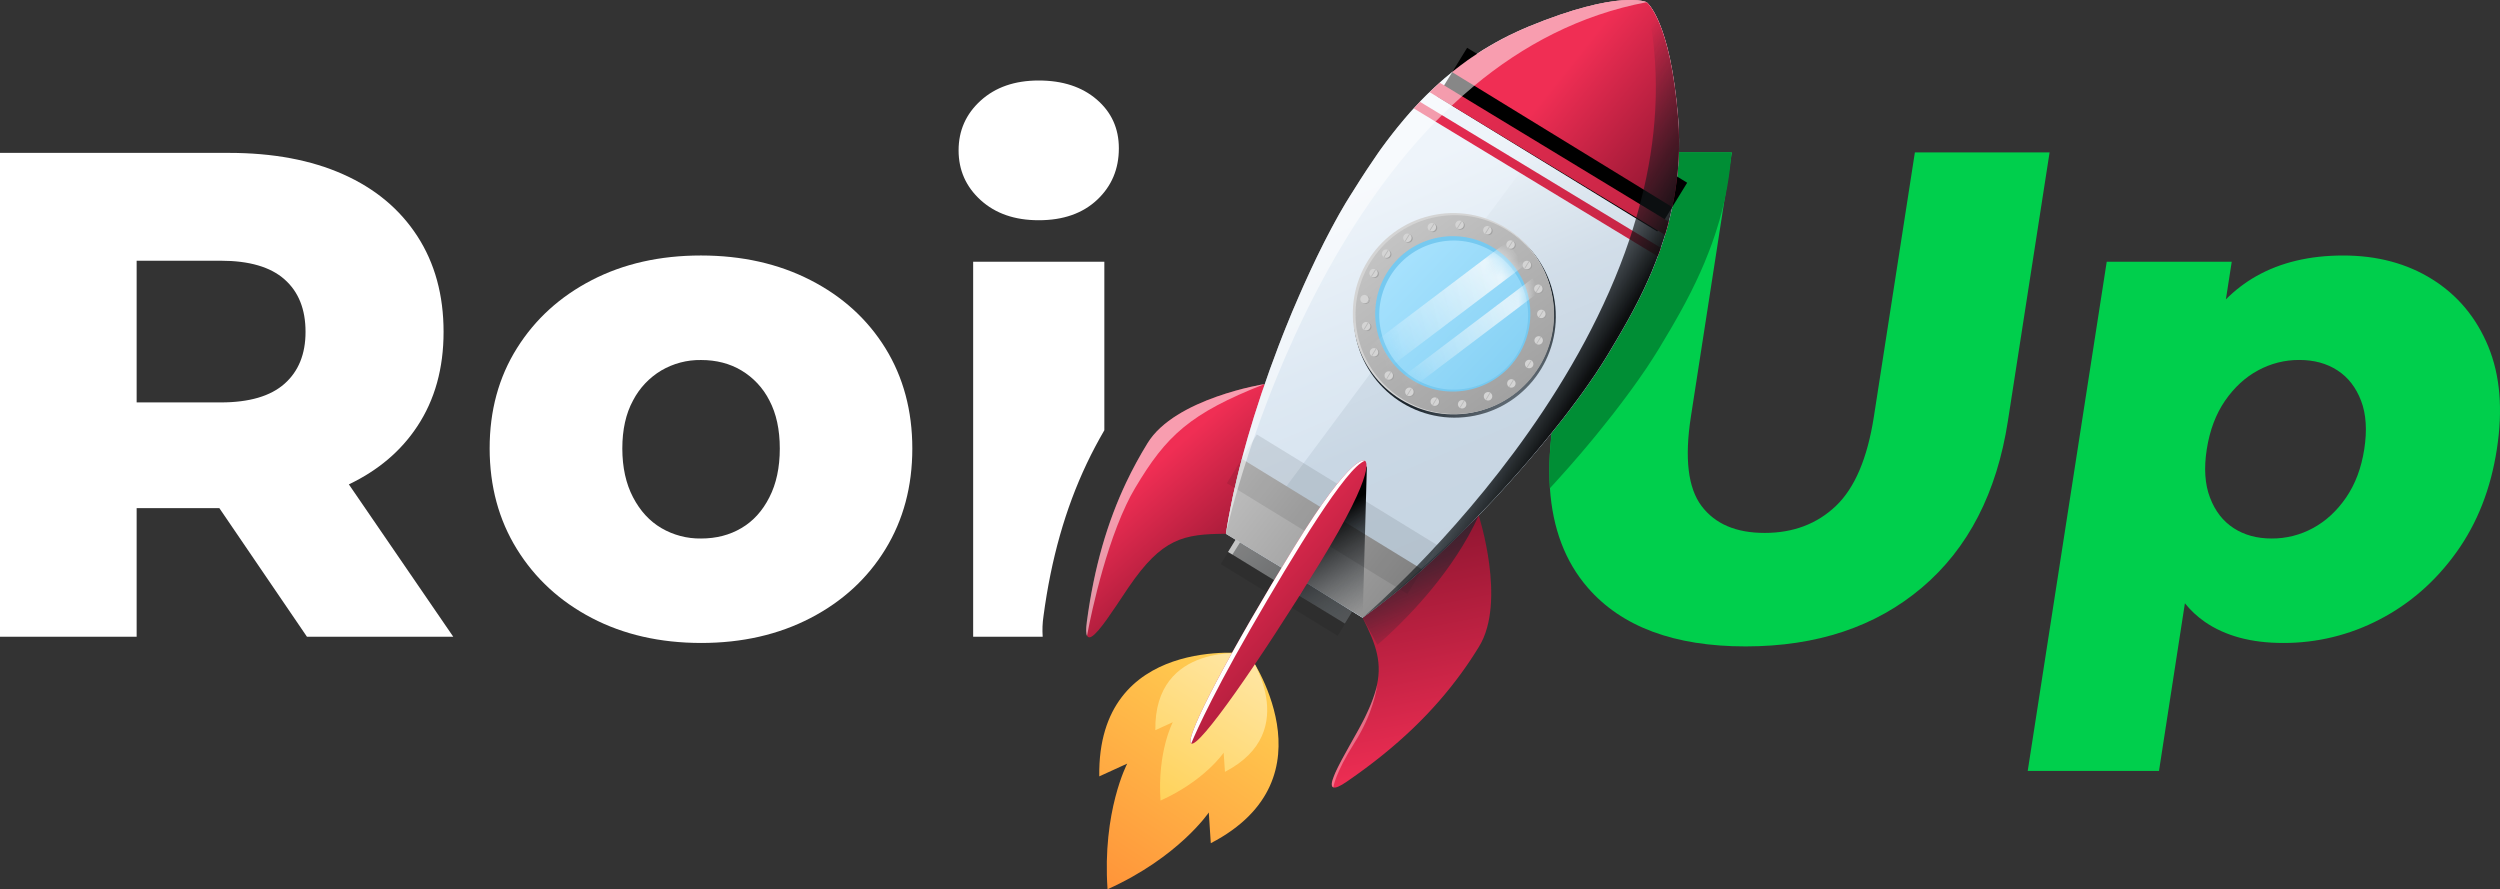 <svg width="149" height="53" viewBox="0 0 149 53" fill="none" xmlns="http://www.w3.org/2000/svg">
<rect x="0" y="0" width="149" height="53" fill="#333333" stroke="none"/>
<g clip-path="url(#clip0_192_121)">
<path d="M122.155 9.084L119.672 25.084C119.01 29.374 117.303 32.686 114.55 35.019C111.797 37.353 108.295 38.522 104.045 38.526C99.789 38.526 96.649 37.357 94.625 35.019C93.287 33.474 92.537 31.5 92.375 29.098C92.297 27.756 92.369 26.41 92.587 25.084L95.071 9.084H103.219L103.172 9.38V9.39L102.762 12.023L100.777 24.835C100.393 27.31 100.605 29.084 101.412 30.157C102.22 31.229 103.474 31.764 105.175 31.762C106.877 31.762 108.292 31.227 109.417 30.157C110.543 29.086 111.298 27.312 111.683 24.835L114.127 9.084H122.155Z" fill="#00CF4C"/>
<path d="M148.302 20.652C147.593 18.934 146.482 17.6 144.97 16.651C143.458 15.703 141.686 15.228 139.654 15.228C137.65 15.228 135.92 15.641 134.462 16.466C133.803 16.842 133.198 17.305 132.663 17.842L133.011 15.6H125.561L120.852 45.947H128.676L130.22 35.955C130.561 36.38 130.961 36.753 131.409 37.063C132.626 37.902 134.181 38.321 136.074 38.321C138.077 38.328 140.052 37.846 141.827 36.918C143.632 35.982 145.157 34.649 146.401 32.917C147.645 31.186 148.449 29.139 148.812 26.777C149.18 24.412 149.009 22.371 148.302 20.652ZM140.91 26.773C140.734 27.901 140.372 28.863 139.823 29.659C139.274 30.456 138.619 31.06 137.856 31.473C137.1 31.886 136.253 32.1 135.392 32.095C134.513 32.095 133.755 31.888 133.12 31.473C132.485 31.059 132.017 30.454 131.716 29.659C131.411 28.863 131.347 27.901 131.524 26.773C131.701 25.645 132.063 24.683 132.61 23.887C133.16 23.091 133.815 22.487 134.577 22.076C135.333 21.663 136.181 21.449 137.041 21.454C137.921 21.454 138.678 21.661 139.314 22.076C139.949 22.487 140.416 23.091 140.721 23.887C141.026 24.683 141.084 25.651 140.91 26.773Z" fill="#00CF4C"/>
<path d="M103.191 9.084C103.191 9.184 103.178 9.28 103.171 9.38V9.39C103.103 10.191 102.985 10.988 102.817 11.775C102.813 11.785 102.813 11.795 102.81 11.805C102.794 11.878 102.781 11.95 102.76 12.023C102.727 12.169 102.694 12.316 102.658 12.462C102.641 12.525 102.628 12.588 102.611 12.651C102.569 12.806 102.528 12.962 102.486 13.112C102.449 13.228 102.416 13.345 102.379 13.46C102.343 13.575 102.313 13.679 102.277 13.789C102.254 13.866 102.227 13.944 102.204 14.017C102.181 14.09 102.154 14.166 102.126 14.239C102.07 14.415 102.007 14.585 101.941 14.757C101.908 14.854 101.871 14.949 101.831 15.046C101.754 15.252 101.672 15.451 101.589 15.65C101.589 15.656 101.583 15.66 101.583 15.666C101.5 15.859 101.417 16.047 101.335 16.236C101.253 16.425 101.163 16.618 101.073 16.804C100.659 17.673 100.22 18.486 99.788 19.232C99.728 19.339 99.669 19.444 99.606 19.548C99.364 19.962 99.125 20.36 98.9 20.735C98.798 20.907 98.689 21.084 98.569 21.266C98.43 21.488 98.284 21.713 98.125 21.949C97.99 22.152 97.847 22.358 97.698 22.566C97.513 22.835 97.31 23.11 97.105 23.392C96.95 23.605 96.79 23.82 96.625 24.036C96.47 24.241 96.315 24.447 96.152 24.653C95.949 24.915 95.737 25.18 95.522 25.446C95.244 25.797 94.952 26.153 94.648 26.514C94.493 26.693 94.343 26.875 94.188 27.058C93.764 27.556 93.324 28.055 92.868 28.558C92.706 28.736 92.544 28.919 92.375 29.098C92.297 27.756 92.369 26.41 92.587 25.084L95.071 9.084H103.191Z" fill="#008E35"/>
<path d="M74.401 38.952C74.401 38.952 65.399 37.786 65.516 46.272L67.182 45.511C67.182 45.511 65.686 48.353 66.01 53C70.25 51.088 72.044 48.424 72.044 48.424L72.163 50.255C79.682 46.349 74.401 38.952 74.401 38.952Z" fill="url(#paint0_linear_192_121)"/>
<path d="M74.401 38.952C74.401 38.952 68.784 38.227 68.858 43.518L69.898 43.044C69.898 43.044 68.967 44.816 69.167 47.714C71.812 46.522 72.93 44.86 72.93 44.86L73.008 46.002C77.695 43.566 74.401 38.952 74.401 38.952Z" fill="url(#paint1_linear_192_121)"/>
<path d="M80.153 37.164L73.194 32.896L74.382 30.962L81.341 35.23L80.153 37.164Z" fill="url(#paint2_linear_192_121)"/>
<path d="M75.368 22.89C75.355 22.933 75.346 22.975 75.333 23.017C75.331 23.021 75.331 23.026 75.333 23.03C74.861 24.747 74.474 26.217 74.156 27.432C73.736 29.051 73.446 30.22 73.274 30.944C73.258 31.002 73.244 31.057 73.231 31.109C73.212 31.187 73.192 31.265 73.179 31.335C73.15 31.455 73.127 31.556 73.108 31.631C73.102 31.648 73.098 31.666 73.095 31.683C73.09 31.709 73.083 31.735 73.075 31.761C73.074 31.766 73.074 31.772 73.075 31.777C73.075 31.779 73.074 31.78 73.074 31.782C73.074 31.783 73.075 31.785 73.075 31.787V31.794C73.075 31.8 73.075 31.807 73.075 31.813C70.525 31.826 69.263 32.073 67.266 35C67.22 35.065 67.178 35.13 67.132 35.199C66.404 36.28 65.513 37.691 65.054 37.945C64.956 38 64.882 38.003 64.83 37.945C64.816 37.932 64.805 37.916 64.797 37.899C64.735 37.776 64.726 37.511 64.784 37.065C65.223 33.762 66.026 31.087 67.132 28.748C67.513 27.946 67.938 27.165 68.404 26.409C70.034 23.737 75.368 22.89 75.368 22.89Z" fill="url(#paint3_linear_192_121)"/>
<g style="mix-blend-mode:soft-light" opacity="0.53">
<path d="M75.368 22.89C70.912 24.64 69.504 25.972 67.654 29.084C67.457 29.411 67.279 29.748 67.12 30.094C65.607 33.287 64.785 37.9 64.785 37.9C64.723 37.776 64.713 37.511 64.772 37.066C65.211 33.762 66.013 31.088 67.12 28.749C67.501 27.947 67.926 27.166 68.392 26.41C70.034 23.737 75.368 22.89 75.368 22.89Z" fill="white"/>
</g>
<path d="M88.154 38.532C87.822 39.076 87.471 39.604 87.091 40.125C85.441 42.393 83.298 44.507 80.282 46.577C79.85 46.876 79.593 46.977 79.47 46.928C79.469 46.929 79.468 46.93 79.466 46.93C79.465 46.93 79.464 46.929 79.463 46.928C79.45 46.922 79.438 46.913 79.427 46.903C79.385 46.876 79.369 46.815 79.375 46.733V46.704C79.374 46.699 79.374 46.693 79.375 46.688C79.375 46.662 79.382 46.629 79.388 46.596C79.392 46.588 79.394 46.579 79.394 46.57C79.404 46.531 79.418 46.492 79.434 46.443C79.45 46.394 79.467 46.339 79.489 46.283C79.512 46.227 79.535 46.17 79.561 46.108C79.612 45.984 79.675 45.853 79.746 45.714C79.779 45.645 79.814 45.574 79.853 45.501C79.892 45.429 79.931 45.355 79.97 45.28C80.042 45.147 80.117 45.006 80.195 44.866C80.374 44.544 80.562 44.212 80.738 43.892C80.761 43.85 80.784 43.811 80.806 43.772L80.995 43.433C81.151 43.149 81.291 42.879 81.411 42.625C81.454 42.541 81.489 42.456 81.529 42.374C81.646 42.117 81.743 41.876 81.828 41.644C81.86 41.556 81.889 41.472 81.916 41.387C81.942 41.302 81.968 41.218 81.993 41.136C82.433 39.524 82.02 38.432 81.21 36.812C81.21 36.812 81.22 36.806 81.223 36.803C81.226 36.8 81.248 36.781 81.272 36.761C81.538 36.539 82.669 35.588 84.628 33.855C85.578 33.018 86.723 31.993 88.063 30.779C88.079 30.763 88.099 30.746 88.118 30.73L88.131 30.718C88.131 30.718 89.796 35.857 88.154 38.532Z" fill="url(#paint4_linear_192_121)"/>
<path d="M99.665 12.345C99.665 12.355 99.665 12.365 99.658 12.375C99.613 12.593 99.561 12.808 99.509 13.02L99.46 13.206C99.42 13.361 99.382 13.508 99.34 13.658C99.304 13.772 99.271 13.887 99.236 14C99.2 14.114 99.17 14.215 99.135 14.323C99.111 14.4 99.086 14.473 99.062 14.547C99.039 14.622 99.01 14.694 98.985 14.766C98.93 14.938 98.868 15.105 98.802 15.274C98.77 15.369 98.734 15.463 98.695 15.558C98.618 15.76 98.54 15.955 98.458 16.151C98.454 16.156 98.452 16.161 98.452 16.167C98.37 16.356 98.289 16.541 98.207 16.727C98.126 16.913 98.038 17.102 97.95 17.284C97.544 18.139 97.111 18.936 96.689 19.669C96.629 19.773 96.571 19.877 96.509 19.98C96.272 20.387 96.038 20.778 95.817 21.146C95.716 21.315 95.608 21.488 95.492 21.667C95.355 21.885 95.212 22.107 95.056 22.338C94.922 22.537 94.782 22.739 94.636 22.944C94.454 23.208 94.259 23.479 94.054 23.755C93.904 23.964 93.743 24.176 93.582 24.387C93.432 24.589 93.276 24.791 93.116 24.994C92.918 25.251 92.71 25.511 92.496 25.771C92.222 26.117 91.936 26.465 91.636 26.82C91.487 26.996 91.337 27.175 91.185 27.354C90.768 27.843 90.337 28.334 89.89 28.827C89.695 29.045 89.496 29.263 89.294 29.482C89.286 29.49 89.278 29.499 89.272 29.508C88.937 29.866 88.602 30.225 88.257 30.579C88.192 30.648 88.127 30.713 88.062 30.781C88.049 30.797 88.034 30.813 88.019 30.827C88.01 30.838 87.999 30.848 87.987 30.857C87.727 31.123 87.467 31.391 87.2 31.651C86.933 31.912 86.67 32.176 86.4 32.433C86.13 32.691 85.873 32.938 85.607 33.186C85.34 33.433 85.05 33.694 84.77 33.945L84.692 34.014C84.448 34.229 84.204 34.44 83.964 34.648C83.788 34.798 83.612 34.946 83.437 35.092C83.261 35.238 83.105 35.365 82.939 35.496C82.774 35.626 82.607 35.763 82.441 35.89C82.275 36.017 82.113 36.147 81.947 36.272C81.781 36.396 81.618 36.519 81.453 36.636L81.241 36.792C81.236 36.798 81.229 36.803 81.222 36.808C81.222 36.808 81.212 36.814 81.209 36.817L80.614 36.45L80.597 36.439L77.915 34.769L77.856 34.73L77.153 34.297L76.61 33.965L76.389 33.831L74.106 32.446L73.647 32.17L73.068 31.818C73.068 31.811 73.068 31.804 73.068 31.798V31.792C73.101 31.58 73.136 31.365 73.175 31.147C73.198 31.022 73.221 30.896 73.243 30.769C73.247 30.747 73.251 30.725 73.257 30.704C73.289 30.531 73.322 30.352 73.358 30.176C73.393 30 73.435 29.804 73.472 29.619C73.481 29.58 73.491 29.537 73.497 29.498C73.527 29.372 73.556 29.242 73.585 29.109C73.615 28.979 73.644 28.849 73.677 28.721C73.677 28.704 73.683 28.691 73.686 28.675C73.705 28.581 73.728 28.486 73.754 28.389C73.79 28.233 73.832 28.078 73.868 27.922C73.888 27.845 73.907 27.76 73.93 27.681C73.954 27.603 73.972 27.506 73.999 27.418C74.002 27.395 74.007 27.372 74.015 27.35C74.031 27.284 74.051 27.222 74.067 27.158C74.073 27.137 74.076 27.118 74.083 27.099C74.132 26.91 74.184 26.721 74.238 26.535C74.28 26.376 74.326 26.219 74.372 26.059C74.489 25.652 74.612 25.245 74.739 24.837C74.889 24.366 75.042 23.89 75.198 23.42C75.516 22.469 75.858 21.528 76.206 20.612C76.275 20.433 76.346 20.25 76.414 20.075C76.428 20.039 76.444 20.003 76.456 19.967C76.512 19.824 76.57 19.681 76.626 19.54C76.879 18.908 77.136 18.289 77.401 17.69C77.492 17.478 77.584 17.273 77.675 17.068C77.721 16.967 77.766 16.866 77.811 16.766C78.039 16.261 78.267 15.772 78.494 15.303C78.54 15.208 78.586 15.117 78.631 15.025C78.829 14.618 79.028 14.228 79.223 13.859C79.278 13.748 79.337 13.644 79.392 13.537C79.402 13.521 79.412 13.501 79.422 13.485C79.467 13.397 79.516 13.312 79.561 13.227C79.649 13.067 79.734 12.916 79.818 12.761C79.945 12.533 80.075 12.312 80.198 12.107C80.241 12.041 80.276 11.976 80.319 11.912C80.361 11.847 80.396 11.781 80.44 11.716C80.856 11.048 81.317 10.316 81.837 9.559C81.924 9.432 82.012 9.305 82.1 9.171C82.187 9.036 82.282 8.917 82.376 8.782C82.454 8.669 82.542 8.554 82.63 8.437C82.717 8.32 82.803 8.204 82.894 8.092C82.929 8.043 82.971 7.994 83.008 7.945C83.102 7.821 83.199 7.698 83.3 7.577C83.43 7.414 83.563 7.255 83.7 7.095C83.811 6.962 83.924 6.831 84.041 6.7C84.119 6.616 84.188 6.534 84.266 6.453C84.345 6.372 84.403 6.298 84.478 6.225C84.526 6.17 84.582 6.114 84.633 6.059C84.645 6.042 84.659 6.027 84.675 6.013C84.786 5.896 84.903 5.78 85.02 5.664C85.056 5.628 85.097 5.587 85.131 5.557C85.155 5.532 85.181 5.509 85.209 5.489C85.257 5.44 85.306 5.388 85.358 5.342C85.41 5.296 85.459 5.245 85.508 5.199C85.609 5.105 85.709 5.013 85.81 4.925C85.862 4.876 85.911 4.83 85.965 4.785C85.971 4.779 85.978 4.774 85.985 4.769C86.02 4.739 86.053 4.71 86.088 4.677C86.238 4.55 86.391 4.423 86.547 4.296C86.702 4.166 86.872 4.039 87.041 3.908C87.162 3.816 87.285 3.725 87.412 3.634C87.432 3.618 87.454 3.605 87.474 3.589C87.551 3.534 87.629 3.478 87.707 3.426C87.837 3.335 87.97 3.247 88.107 3.159C88.143 3.133 88.185 3.11 88.22 3.087C88.272 3.051 88.324 3.018 88.376 2.986C88.402 2.969 88.431 2.95 88.46 2.934C88.489 2.917 88.506 2.905 88.532 2.892C88.604 2.846 88.675 2.8 88.75 2.761C88.756 2.756 88.763 2.751 88.77 2.748L88.789 2.738C88.913 2.661 89.039 2.592 89.169 2.52C89.218 2.49 89.27 2.462 89.325 2.435C89.325 2.435 89.335 2.435 89.338 2.429C89.4 2.393 89.458 2.361 89.523 2.328C89.559 2.307 89.596 2.289 89.633 2.273L89.711 2.233C89.769 2.201 89.831 2.168 89.894 2.138C90.075 2.047 90.257 1.96 90.446 1.875C90.531 1.836 90.618 1.797 90.703 1.761C90.768 1.732 90.833 1.702 90.898 1.676C90.964 1.649 91.025 1.621 91.093 1.591C96.54 -0.651 98.139 0.131 98.139 0.131C98.139 0.131 99.564 1.203 100.019 7.067C100.036 7.272 100.048 7.482 100.058 7.684C100.058 7.712 100.058 7.739 100.058 7.768C100.12 9.305 99.987 10.842 99.665 12.345Z" fill="url(#paint5_linear_192_121)"/>
<path d="M99.665 12.345C99.665 12.355 99.665 12.365 99.658 12.375C99.613 12.593 99.561 12.808 99.509 13.02L99.46 13.206C99.42 13.361 99.382 13.508 99.34 13.658C99.304 13.772 99.271 13.887 99.236 14C99.2 14.114 99.17 14.215 99.135 14.323C99.089 14.473 99.037 14.62 98.985 14.766C98.93 14.938 98.868 15.105 98.802 15.274C98.77 15.369 98.734 15.463 98.695 15.558C98.618 15.76 98.54 15.955 98.458 16.151C98.454 16.156 98.452 16.161 98.452 16.167C98.37 16.356 98.289 16.541 98.207 16.727C98.126 16.913 98.038 17.102 97.95 17.284C97.544 18.139 97.112 18.936 96.689 19.669C96.63 19.773 96.571 19.877 96.509 19.98C96.272 20.387 96.038 20.778 95.817 21.146C95.716 21.315 95.608 21.488 95.492 21.667C95.355 21.885 95.212 22.107 95.056 22.338C94.922 22.537 94.782 22.739 94.636 22.944C94.454 23.208 94.259 23.479 94.054 23.755C93.904 23.964 93.743 24.176 93.582 24.387C93.432 24.589 93.276 24.791 93.116 24.994C92.918 25.251 92.71 25.511 92.496 25.771C92.222 26.117 91.936 26.465 91.636 26.82C91.487 26.996 91.337 27.175 91.185 27.354C90.768 27.843 90.337 28.334 89.89 28.827C89.695 29.045 89.496 29.263 89.294 29.482C89.286 29.49 89.278 29.499 89.272 29.508C88.937 29.866 88.602 30.225 88.257 30.579C88.192 30.648 88.127 30.713 88.062 30.781C88.049 30.797 88.034 30.813 88.019 30.827C88.01 30.838 87.999 30.848 87.988 30.857C87.727 31.123 87.467 31.391 87.2 31.651C86.933 31.912 86.67 32.176 86.4 32.433C86.13 32.691 85.873 32.938 85.607 33.186C85.341 33.433 85.05 33.694 84.77 33.945L84.692 34.014C84.448 34.229 84.204 34.44 83.964 34.648C83.788 34.798 83.612 34.946 83.437 35.092C83.261 35.238 83.105 35.365 82.939 35.496C82.774 35.626 82.607 35.763 82.441 35.89C82.275 36.017 82.113 36.147 81.947 36.272C81.781 36.396 81.619 36.519 81.453 36.636L81.241 36.792C81.236 36.798 81.229 36.803 81.222 36.808C81.222 36.808 81.212 36.814 81.209 36.817L80.614 36.45L80.597 36.439L77.915 34.769L77.856 34.73L77.153 34.297L76.61 33.965L76.389 33.831L74.106 32.446L74.955 31.306L76.673 28.98L81.698 22.223L81.737 22.174L81.809 22.073L82.585 21.028L82.715 20.858L87.496 14.427L87.662 14.202L88.485 13.101V13.098L88.547 13.02L90.576 10.29L90.895 9.862L91.361 9.231L91.839 8.589L92.369 7.876L98.13 0.131C98.13 0.131 99.554 1.203 100.01 7.067C100.026 7.272 100.039 7.482 100.049 7.684C100.049 7.712 100.049 7.739 100.049 7.768C100.113 9.304 99.984 10.842 99.665 12.345Z" fill="url(#paint6_linear_192_121)"/>
<g style="mix-blend-mode:soft-light" opacity="0.09">
<path d="M73.641 32.168L80.617 36.446" stroke="black" stroke-width="3.41" stroke-miterlimit="10"/>
</g>
<path d="M73.063 31.818L77.151 34.296L81.214 36.816C82.45 35.922 83.638 34.964 84.773 33.945L74.013 27.346C73.618 28.819 73.301 30.311 73.063 31.818Z" fill="url(#paint7_linear_192_121)"/>
<path style="mix-blend-mode:soft-light" d="M81.467 27.764L81.214 36.816L80.473 36.544L80.153 37.164L77.45 35.507L81.467 27.764Z" fill="url(#paint8_linear_192_121)"/>
<g style="mix-blend-mode:soft-light">
<path d="M86.55 4.302L99.664 12.344" stroke="black" stroke-width="3.41" stroke-miterlimit="10"/>
</g>
<path d="M99.665 12.345L97.967 11.303L92.379 7.876L87.868 5.11L86.549 4.302C86.704 4.171 86.874 4.044 87.043 3.913C87.183 3.806 87.329 3.702 87.475 3.594C87.889 3.301 88.318 3.021 88.774 2.753C88.903 2.675 89.037 2.598 89.173 2.525C89.222 2.496 89.274 2.467 89.329 2.441C89.456 2.369 89.585 2.301 89.717 2.236C89.775 2.203 89.837 2.17 89.899 2.141C90.081 2.05 90.263 1.962 90.451 1.877C90.663 1.779 90.878 1.685 91.099 1.593C96.54 -0.651 98.139 0.131 98.139 0.131C98.139 0.131 99.564 1.203 100.019 7.067C100.036 7.3 100.052 7.534 100.061 7.767C100.122 9.304 99.989 10.842 99.665 12.345Z" fill="url(#paint9_linear_192_121)"/>
<path d="M99.463 13.206C99.42 13.361 99.382 13.508 99.34 13.658C99.304 13.772 99.271 13.887 99.236 14L97.528 12.965L91.371 9.234L86.529 6.296L85.21 5.495C85.307 5.397 85.408 5.303 85.512 5.208C85.616 5.113 85.713 5.022 85.814 4.934L87.141 5.739L91.847 8.593L97.745 12.173L99.456 13.21L99.463 13.206Z" fill="url(#paint10_linear_192_121)"/>
<path d="M98.985 14.769C98.93 14.941 98.868 15.108 98.803 15.277L97.125 14.261L90.584 10.296L85.565 7.253L84.267 6.465C84.336 6.387 84.404 6.309 84.478 6.236C84.527 6.181 84.582 6.126 84.634 6.071L85.944 6.865L90.899 9.869L97.289 13.746L98.985 14.769Z" fill="url(#paint11_linear_192_121)"/>
<g style="mix-blend-mode:soft-light" opacity="0.09">
<path d="M74.013 27.346L84.773 33.945" stroke="black" stroke-width="3.41" stroke-miterlimit="10"/>
</g>
<path d="M81.349 27.463C81.349 27.463 80.684 26.822 77.087 32.678C73.489 38.534 70.537 44.027 70.998 44.311C71.46 44.596 75.026 39.478 78.624 33.622C82.222 27.765 81.349 27.463 81.349 27.463Z" fill="url(#paint12_linear_192_121)"/>
<g style="mix-blend-mode:soft-light">
<path d="M81.349 27.463C81.349 27.463 80.684 26.822 77.087 32.678C73.489 38.534 70.537 44.027 70.998 44.311C70.998 44.311 71.871 42.105 74.522 37.502C77.174 32.899 80.261 27.823 81.349 27.463Z" fill="white"/>
</g>
<path style="mix-blend-mode:soft-light" d="M87.281 24.865C90.593 24.545 93.018 21.598 92.699 18.282C92.38 14.965 89.438 12.536 86.127 12.855C82.816 13.174 80.39 16.122 80.709 19.438C81.028 22.754 83.971 25.184 87.281 24.865Z" fill="url(#paint13_linear_192_121)"/>
<path d="M88.005 24.533C91.222 23.766 93.21 20.532 92.444 17.309C91.678 14.086 88.449 12.095 85.231 12.862C82.014 13.63 80.026 16.864 80.792 20.087C81.558 23.31 84.787 25.3 88.005 24.533Z" fill="#D4D4D4"/>
<path d="M88.078 24.515C91.256 23.756 93.218 20.561 92.461 17.377C91.704 14.194 88.514 12.228 85.335 12.986C82.157 13.745 80.195 16.94 80.952 20.124C81.709 23.307 84.899 25.273 88.078 24.515Z" fill="url(#paint14_linear_192_121)"/>
<path d="M87.669 23.208C90.151 22.609 91.678 20.108 91.08 17.621C90.482 15.135 87.985 13.606 85.503 14.205C83.021 14.804 81.493 17.305 82.092 19.791C82.69 22.277 85.187 23.807 87.669 23.208Z" fill="#76C9F0"/>
<path d="M87.674 23.099C90.056 22.527 91.523 20.128 90.951 17.743C90.38 15.357 87.985 13.887 85.604 14.46C83.222 15.033 81.755 17.431 82.326 19.817C82.898 22.203 85.293 23.672 87.674 23.099Z" fill="url(#paint15_linear_192_121)"/>
<mask id="mask0_192_121" style="mask-type:luminance" maskUnits="userSpaceOnUse" x="82" y="14" width="10" height="10">
<path d="M87.674 23.099C90.056 22.527 91.523 20.128 90.951 17.743C90.38 15.357 87.985 13.887 85.604 14.46C83.222 15.033 81.755 17.431 82.326 19.817C82.898 22.203 85.293 23.672 87.674 23.099Z" fill="white"/>
</mask>
<g mask="url(#mask0_192_121)">
<path d="M89.812 14.419L81.234 20.905L82.285 22.3L90.863 15.814L89.812 14.419Z" fill="url(#paint16_linear_192_121)"/>
<path d="M91.332 16.601L82.754 23.087L83.283 23.789L91.861 17.303L91.332 16.601Z" fill="url(#paint17_linear_192_121)"/>
</g>
<path d="M82.183 16.311C82.182 16.261 82.166 16.212 82.137 16.171C82.109 16.13 82.068 16.099 82.022 16.08C81.975 16.062 81.924 16.058 81.875 16.069C81.826 16.08 81.782 16.105 81.747 16.142C81.712 16.178 81.689 16.224 81.681 16.273C81.672 16.322 81.678 16.373 81.699 16.419C81.719 16.465 81.752 16.504 81.794 16.531C81.837 16.557 81.886 16.571 81.936 16.57C82.003 16.568 82.067 16.54 82.113 16.492C82.159 16.443 82.184 16.378 82.183 16.311Z" fill="#A3A3A3"/>
<path d="M81.639 17.861C81.638 17.811 81.623 17.762 81.594 17.721C81.565 17.68 81.525 17.648 81.478 17.63C81.431 17.612 81.38 17.608 81.332 17.619C81.283 17.63 81.238 17.655 81.204 17.692C81.169 17.728 81.146 17.773 81.137 17.823C81.129 17.872 81.135 17.923 81.155 17.969C81.175 18.015 81.209 18.054 81.251 18.081C81.293 18.107 81.343 18.121 81.393 18.12C81.46 18.118 81.523 18.09 81.57 18.041C81.616 17.993 81.641 17.928 81.639 17.861Z" fill="#A3A3A3"/>
<path d="M82.93 15.152C82.929 15.102 82.913 15.053 82.885 15.012C82.856 14.971 82.816 14.94 82.769 14.921C82.722 14.903 82.671 14.899 82.622 14.91C82.573 14.921 82.529 14.946 82.494 14.983C82.46 15.019 82.437 15.065 82.428 15.114C82.419 15.163 82.426 15.214 82.446 15.26C82.466 15.306 82.5 15.345 82.542 15.372C82.584 15.399 82.633 15.412 82.683 15.411C82.717 15.41 82.749 15.403 82.78 15.39C82.81 15.376 82.838 15.357 82.861 15.333C82.883 15.309 82.901 15.28 82.913 15.249C82.925 15.218 82.931 15.185 82.93 15.152Z" fill="#A3A3A3"/>
<path d="M82.105 20.832C82.065 20.802 82.017 20.784 81.967 20.781C81.917 20.778 81.868 20.79 81.825 20.816C81.781 20.841 81.747 20.879 81.725 20.924C81.703 20.969 81.695 21.02 81.702 21.069C81.709 21.119 81.731 21.165 81.764 21.203C81.797 21.24 81.841 21.267 81.889 21.279C81.938 21.292 81.989 21.29 82.036 21.273C82.084 21.257 82.125 21.226 82.155 21.186C82.175 21.16 82.189 21.13 82.198 21.097C82.206 21.065 82.208 21.032 82.204 20.999C82.199 20.966 82.188 20.934 82.171 20.905C82.154 20.877 82.132 20.852 82.105 20.832Z" fill="#A3A3A3"/>
<path d="M82.985 22.219C82.945 22.189 82.897 22.171 82.847 22.169C82.797 22.166 82.748 22.178 82.704 22.203C82.661 22.229 82.626 22.266 82.605 22.311C82.583 22.357 82.575 22.407 82.582 22.457C82.589 22.506 82.611 22.553 82.644 22.59C82.677 22.628 82.721 22.654 82.769 22.667C82.818 22.679 82.869 22.677 82.916 22.661C82.963 22.644 83.005 22.614 83.035 22.574C83.055 22.547 83.069 22.517 83.078 22.485C83.086 22.453 83.088 22.419 83.083 22.386C83.079 22.353 83.068 22.322 83.051 22.293C83.034 22.264 83.012 22.239 82.985 22.219Z" fill="#A3A3A3"/>
<path d="M81.64 19.277C81.6 19.247 81.552 19.229 81.502 19.226C81.452 19.224 81.402 19.236 81.359 19.261C81.316 19.286 81.281 19.324 81.259 19.369C81.237 19.414 81.23 19.465 81.237 19.515C81.243 19.564 81.265 19.611 81.298 19.648C81.332 19.686 81.375 19.712 81.424 19.725C81.472 19.737 81.523 19.735 81.571 19.719C81.618 19.702 81.659 19.672 81.689 19.632C81.73 19.578 81.747 19.511 81.738 19.444C81.728 19.378 81.693 19.318 81.64 19.277Z" fill="#A3A3A3"/>
<path d="M85.51 23.734C85.462 23.747 85.419 23.774 85.386 23.811C85.353 23.849 85.332 23.896 85.326 23.946C85.319 23.995 85.328 24.046 85.35 24.091C85.372 24.136 85.407 24.173 85.45 24.198C85.494 24.223 85.543 24.234 85.593 24.231C85.643 24.228 85.691 24.209 85.731 24.179C85.77 24.148 85.8 24.107 85.816 24.059C85.832 24.012 85.834 23.961 85.821 23.912C85.803 23.848 85.761 23.792 85.702 23.759C85.644 23.725 85.575 23.716 85.51 23.734Z" fill="#A3A3A3"/>
<path d="M87.141 23.891C87.093 23.904 87.05 23.931 87.017 23.969C86.985 24.006 86.964 24.053 86.958 24.102C86.951 24.152 86.96 24.202 86.982 24.247C87.004 24.291 87.039 24.329 87.082 24.353C87.126 24.378 87.175 24.39 87.225 24.386C87.275 24.383 87.322 24.365 87.362 24.334C87.401 24.304 87.431 24.262 87.447 24.215C87.463 24.168 87.464 24.117 87.451 24.069C87.443 24.036 87.428 24.006 87.407 23.98C87.387 23.954 87.362 23.931 87.333 23.915C87.304 23.898 87.272 23.888 87.239 23.884C87.207 23.879 87.173 23.882 87.141 23.891Z" fill="#A3A3A3"/>
<path d="M83.997 23.148C83.949 23.161 83.906 23.189 83.873 23.226C83.84 23.264 83.819 23.311 83.812 23.36C83.806 23.41 83.814 23.46 83.837 23.505C83.859 23.55 83.894 23.587 83.937 23.613C83.981 23.637 84.03 23.649 84.08 23.646C84.13 23.642 84.178 23.624 84.218 23.594C84.257 23.563 84.287 23.521 84.303 23.474C84.319 23.427 84.321 23.375 84.308 23.327C84.299 23.295 84.284 23.265 84.264 23.238C84.243 23.212 84.218 23.19 84.189 23.173C84.161 23.157 84.129 23.146 84.096 23.142C84.063 23.137 84.029 23.14 83.997 23.148Z" fill="#A3A3A3"/>
<path d="M89.911 22.789C89.891 22.835 89.885 22.886 89.894 22.935C89.903 22.984 89.927 23.029 89.962 23.065C89.996 23.101 90.041 23.126 90.09 23.136C90.138 23.146 90.189 23.142 90.236 23.124C90.282 23.105 90.322 23.073 90.35 23.032C90.378 22.991 90.394 22.942 90.394 22.892C90.395 22.843 90.381 22.794 90.354 22.752C90.327 22.71 90.288 22.677 90.242 22.657C90.181 22.631 90.111 22.63 90.049 22.655C89.987 22.679 89.937 22.728 89.911 22.789Z" fill="#A3A3A3"/>
<path d="M90.971 21.635C90.951 21.681 90.945 21.731 90.954 21.78C90.963 21.83 90.987 21.875 91.022 21.911C91.056 21.946 91.101 21.971 91.15 21.982C91.198 21.992 91.249 21.988 91.296 21.969C91.342 21.951 91.382 21.919 91.41 21.878C91.438 21.837 91.454 21.788 91.455 21.738C91.455 21.689 91.441 21.639 91.414 21.598C91.387 21.555 91.349 21.523 91.303 21.503C91.241 21.476 91.172 21.475 91.109 21.5C91.047 21.525 90.997 21.573 90.971 21.635Z" fill="#A3A3A3"/>
<path d="M88.519 23.559C88.499 23.605 88.493 23.656 88.502 23.705C88.511 23.754 88.535 23.8 88.57 23.836C88.605 23.872 88.649 23.897 88.698 23.907C88.747 23.918 88.798 23.914 88.845 23.895C88.891 23.876 88.931 23.845 88.96 23.803C88.988 23.762 89.004 23.713 89.004 23.663C89.005 23.613 88.991 23.563 88.963 23.521C88.936 23.479 88.897 23.446 88.851 23.427C88.789 23.4 88.72 23.399 88.658 23.424C88.596 23.449 88.546 23.497 88.519 23.559Z" fill="#A3A3A3"/>
<path d="M91.702 18.863C91.725 18.907 91.76 18.944 91.804 18.968C91.847 18.992 91.897 19.003 91.947 18.999C91.996 18.995 92.044 18.976 92.083 18.945C92.122 18.914 92.151 18.872 92.166 18.825C92.181 18.777 92.182 18.726 92.169 18.678C92.155 18.63 92.127 18.587 92.089 18.555C92.051 18.523 92.005 18.502 91.955 18.497C91.906 18.491 91.856 18.5 91.811 18.523C91.752 18.553 91.707 18.606 91.686 18.67C91.666 18.734 91.671 18.803 91.702 18.863Z" fill="#A3A3A3"/>
<path d="M91.524 17.361C91.547 17.406 91.582 17.442 91.626 17.466C91.669 17.491 91.719 17.502 91.769 17.497C91.819 17.493 91.866 17.475 91.905 17.444C91.944 17.413 91.973 17.371 91.988 17.323C92.004 17.276 92.004 17.224 91.991 17.177C91.977 17.128 91.95 17.085 91.912 17.053C91.874 17.021 91.827 17 91.778 16.995C91.728 16.989 91.678 16.998 91.633 17.021C91.604 17.036 91.578 17.057 91.556 17.082C91.535 17.107 91.518 17.137 91.508 17.168C91.498 17.2 91.494 17.233 91.497 17.266C91.5 17.299 91.509 17.332 91.524 17.361Z" fill="#A3A3A3"/>
<path d="M91.544 20.443C91.567 20.488 91.603 20.524 91.646 20.549C91.69 20.573 91.74 20.584 91.789 20.579C91.839 20.575 91.886 20.557 91.925 20.526C91.964 20.494 91.993 20.453 92.009 20.405C92.024 20.358 92.025 20.306 92.011 20.259C91.998 20.21 91.97 20.168 91.932 20.135C91.894 20.103 91.847 20.082 91.798 20.077C91.748 20.071 91.698 20.08 91.654 20.103C91.624 20.118 91.598 20.139 91.576 20.164C91.555 20.189 91.539 20.219 91.528 20.25C91.518 20.282 91.514 20.315 91.517 20.348C91.52 20.381 91.529 20.414 91.544 20.443Z" fill="#A3A3A3"/>
<path d="M90.044 14.863C90.093 14.872 90.144 14.867 90.19 14.848C90.236 14.828 90.275 14.795 90.302 14.754C90.33 14.712 90.344 14.663 90.344 14.613C90.344 14.563 90.328 14.514 90.3 14.473C90.272 14.432 90.233 14.4 90.187 14.381C90.141 14.362 90.09 14.357 90.041 14.367C89.992 14.377 89.947 14.402 89.912 14.437C89.877 14.473 89.853 14.518 89.844 14.567C89.838 14.599 89.838 14.633 89.844 14.665C89.851 14.698 89.864 14.729 89.883 14.756C89.901 14.784 89.925 14.807 89.953 14.826C89.981 14.844 90.012 14.857 90.044 14.863Z" fill="#A3A3A3"/>
<path d="M88.668 14.013C88.716 14.023 88.767 14.017 88.813 13.998C88.859 13.978 88.898 13.945 88.925 13.903C88.952 13.862 88.967 13.813 88.966 13.763C88.966 13.713 88.951 13.664 88.923 13.623C88.895 13.582 88.855 13.55 88.809 13.531C88.763 13.512 88.712 13.508 88.663 13.518C88.614 13.528 88.57 13.552 88.535 13.588C88.5 13.623 88.476 13.668 88.466 13.717C88.46 13.75 88.46 13.783 88.467 13.816C88.474 13.849 88.487 13.88 88.505 13.907C88.524 13.935 88.548 13.958 88.576 13.976C88.604 13.995 88.635 14.007 88.668 14.013Z" fill="#A3A3A3"/>
<path d="M91.019 16.082C91.068 16.092 91.119 16.087 91.165 16.067C91.211 16.048 91.251 16.015 91.278 15.973C91.306 15.932 91.32 15.883 91.32 15.832C91.32 15.782 91.305 15.733 91.277 15.692C91.249 15.65 91.209 15.618 91.162 15.599C91.116 15.58 91.065 15.575 91.016 15.586C90.967 15.596 90.922 15.62 90.887 15.656C90.852 15.692 90.828 15.737 90.819 15.786C90.812 15.819 90.812 15.852 90.819 15.885C90.826 15.918 90.839 15.948 90.857 15.976C90.876 16.003 90.9 16.027 90.927 16.045C90.955 16.064 90.986 16.076 91.019 16.082Z" fill="#A3A3A3"/>
<path d="M85.657 13.595C85.662 13.455 85.553 13.338 85.414 13.333C85.274 13.328 85.157 13.437 85.153 13.577C85.148 13.716 85.256 13.833 85.396 13.838C85.535 13.843 85.652 13.734 85.657 13.595Z" fill="#A3A3A3"/>
<path d="M84.109 14.403C84.147 14.371 84.174 14.328 84.188 14.279C84.201 14.231 84.2 14.18 84.184 14.132C84.169 14.085 84.139 14.043 84.1 14.012C84.061 13.981 84.013 13.962 83.963 13.959C83.913 13.955 83.863 13.966 83.819 13.991C83.776 14.016 83.741 14.053 83.718 14.098C83.696 14.142 83.687 14.193 83.693 14.243C83.699 14.292 83.72 14.339 83.753 14.377C83.774 14.402 83.801 14.423 83.83 14.438C83.86 14.453 83.892 14.462 83.925 14.464C83.959 14.467 83.992 14.463 84.023 14.452C84.055 14.442 84.084 14.425 84.109 14.403Z" fill="#A3A3A3"/>
<path d="M87.297 13.482C87.322 13.345 87.231 13.213 87.094 13.188C86.957 13.163 86.826 13.254 86.8 13.391C86.775 13.528 86.866 13.66 87.003 13.685C87.14 13.71 87.271 13.619 87.297 13.482Z" fill="#A3A3A3"/>
<path d="M82.115 16.271C82.114 16.221 82.098 16.173 82.069 16.132C82.04 16.091 82 16.06 81.954 16.042C81.907 16.024 81.856 16.02 81.808 16.031C81.759 16.042 81.715 16.067 81.68 16.104C81.646 16.14 81.623 16.185 81.615 16.235C81.606 16.284 81.612 16.334 81.632 16.38C81.653 16.426 81.686 16.464 81.728 16.491C81.77 16.518 81.819 16.532 81.869 16.53C81.902 16.529 81.935 16.522 81.965 16.509C81.996 16.495 82.023 16.476 82.046 16.452C82.069 16.428 82.087 16.399 82.098 16.369C82.11 16.338 82.116 16.305 82.115 16.271Z" fill="#D4D4D4"/>
<path d="M81.577 17.821C81.575 17.771 81.559 17.723 81.531 17.682C81.502 17.641 81.462 17.61 81.415 17.592C81.369 17.574 81.318 17.57 81.269 17.581C81.221 17.592 81.176 17.617 81.142 17.654C81.107 17.69 81.085 17.735 81.076 17.785C81.067 17.834 81.074 17.884 81.094 17.93C81.114 17.976 81.147 18.014 81.189 18.041C81.232 18.068 81.281 18.081 81.331 18.08C81.364 18.079 81.396 18.072 81.427 18.059C81.457 18.045 81.484 18.026 81.507 18.002C81.53 17.978 81.548 17.95 81.56 17.919C81.572 17.887 81.577 17.855 81.577 17.821Z" fill="#D4D4D4"/>
<path d="M82.867 15.112C82.865 15.062 82.85 15.014 82.821 14.973C82.792 14.931 82.752 14.9 82.705 14.882C82.659 14.864 82.608 14.86 82.559 14.871C82.51 14.882 82.465 14.907 82.431 14.943C82.396 14.979 82.373 15.025 82.364 15.074C82.356 15.124 82.362 15.175 82.382 15.22C82.403 15.266 82.436 15.305 82.478 15.332C82.52 15.359 82.57 15.373 82.62 15.371C82.687 15.369 82.75 15.341 82.796 15.293C82.843 15.244 82.868 15.18 82.867 15.112Z" fill="#D4D4D4"/>
<path d="M82.042 20.795C82.002 20.765 81.954 20.748 81.904 20.745C81.854 20.743 81.805 20.755 81.762 20.78C81.719 20.806 81.685 20.843 81.663 20.889C81.642 20.933 81.634 20.984 81.641 21.033C81.648 21.083 81.669 21.129 81.703 21.166C81.736 21.203 81.779 21.23 81.828 21.242C81.876 21.255 81.927 21.253 81.974 21.236C82.021 21.22 82.062 21.19 82.092 21.15C82.112 21.123 82.127 21.093 82.135 21.061C82.144 21.029 82.145 20.995 82.141 20.962C82.136 20.929 82.125 20.897 82.108 20.869C82.091 20.84 82.068 20.815 82.042 20.795Z" fill="#D4D4D4"/>
<path d="M82.922 22.18C82.882 22.149 82.834 22.132 82.784 22.129C82.734 22.126 82.684 22.138 82.641 22.163C82.598 22.189 82.563 22.227 82.541 22.272C82.519 22.317 82.512 22.367 82.519 22.417C82.525 22.467 82.547 22.513 82.58 22.551C82.614 22.588 82.657 22.615 82.706 22.627C82.754 22.64 82.805 22.638 82.853 22.621C82.9 22.605 82.941 22.574 82.971 22.534C82.991 22.508 83.006 22.477 83.014 22.445C83.023 22.413 83.025 22.38 83.02 22.347C83.015 22.314 83.004 22.282 82.987 22.253C82.971 22.225 82.948 22.2 82.922 22.18Z" fill="#D4D4D4"/>
<path d="M81.572 19.24C81.532 19.21 81.484 19.192 81.434 19.189C81.384 19.186 81.334 19.198 81.291 19.224C81.248 19.249 81.213 19.287 81.192 19.332C81.17 19.377 81.162 19.428 81.169 19.477C81.176 19.527 81.197 19.573 81.231 19.611C81.264 19.648 81.308 19.675 81.356 19.688C81.405 19.7 81.456 19.698 81.503 19.681C81.55 19.665 81.592 19.634 81.622 19.594C81.662 19.541 81.679 19.473 81.67 19.407C81.661 19.34 81.626 19.28 81.572 19.24Z" fill="#D4D4D4"/>
<path d="M85.447 23.694C85.399 23.707 85.355 23.734 85.322 23.772C85.29 23.81 85.269 23.856 85.262 23.906C85.256 23.956 85.264 24.006 85.286 24.051C85.308 24.096 85.344 24.133 85.387 24.158C85.43 24.183 85.48 24.195 85.53 24.191C85.58 24.188 85.628 24.17 85.667 24.139C85.707 24.109 85.737 24.067 85.753 24.02C85.769 23.972 85.77 23.921 85.757 23.873C85.749 23.84 85.734 23.81 85.714 23.784C85.693 23.757 85.668 23.735 85.639 23.719C85.61 23.702 85.579 23.691 85.546 23.687C85.513 23.683 85.479 23.685 85.447 23.694Z" fill="#D4D4D4"/>
<path d="M87.077 23.851C87.029 23.864 86.986 23.891 86.954 23.929C86.921 23.967 86.9 24.013 86.894 24.063C86.888 24.112 86.896 24.163 86.918 24.207C86.941 24.252 86.975 24.289 87.019 24.314C87.062 24.339 87.112 24.35 87.161 24.347C87.211 24.343 87.259 24.325 87.298 24.295C87.338 24.264 87.367 24.223 87.383 24.175C87.399 24.128 87.401 24.077 87.388 24.029C87.37 23.964 87.327 23.909 87.269 23.876C87.211 23.842 87.142 23.833 87.077 23.851Z" fill="#D4D4D4"/>
<path d="M83.933 23.109C83.885 23.122 83.842 23.149 83.809 23.187C83.776 23.224 83.755 23.271 83.749 23.321C83.742 23.37 83.751 23.421 83.773 23.466C83.795 23.511 83.83 23.548 83.874 23.573C83.917 23.598 83.967 23.609 84.016 23.606C84.066 23.603 84.114 23.585 84.154 23.554C84.194 23.523 84.223 23.482 84.239 23.434C84.255 23.387 84.257 23.336 84.244 23.287C84.235 23.255 84.22 23.225 84.2 23.199C84.18 23.172 84.154 23.15 84.126 23.134C84.097 23.117 84.065 23.106 84.032 23.102C83.999 23.098 83.966 23.1 83.933 23.109Z" fill="#D4D4D4"/>
<path d="M89.846 22.75C89.826 22.795 89.82 22.846 89.828 22.895C89.837 22.945 89.86 22.991 89.894 23.027C89.929 23.063 89.974 23.088 90.023 23.099C90.071 23.109 90.122 23.105 90.169 23.087C90.216 23.069 90.255 23.037 90.284 22.996C90.312 22.955 90.328 22.906 90.329 22.856C90.33 22.806 90.316 22.756 90.288 22.714C90.261 22.672 90.222 22.639 90.176 22.62C90.115 22.594 90.046 22.593 89.985 22.617C89.923 22.641 89.873 22.689 89.846 22.75Z" fill="#D4D4D4"/>
<path d="M90.907 21.595C90.887 21.641 90.881 21.692 90.89 21.741C90.899 21.791 90.923 21.837 90.958 21.872C90.993 21.909 91.037 21.933 91.086 21.944C91.135 21.954 91.186 21.95 91.233 21.931C91.279 21.913 91.319 21.881 91.348 21.84C91.376 21.798 91.392 21.749 91.392 21.699C91.393 21.649 91.379 21.6 91.351 21.558C91.324 21.516 91.285 21.483 91.239 21.463C91.177 21.437 91.108 21.436 91.046 21.461C90.984 21.485 90.934 21.534 90.907 21.595Z" fill="#D4D4D4"/>
<path d="M88.455 23.519C88.435 23.565 88.429 23.616 88.438 23.665C88.447 23.715 88.471 23.76 88.505 23.796C88.54 23.832 88.585 23.857 88.634 23.867C88.683 23.878 88.734 23.874 88.781 23.855C88.827 23.837 88.867 23.805 88.895 23.763C88.924 23.722 88.939 23.673 88.94 23.623C88.941 23.573 88.927 23.524 88.899 23.482C88.872 23.44 88.833 23.407 88.787 23.387C88.725 23.36 88.656 23.359 88.594 23.384C88.531 23.409 88.481 23.457 88.455 23.519Z" fill="#D4D4D4"/>
<path d="M91.637 18.823C91.66 18.868 91.695 18.905 91.739 18.93C91.783 18.954 91.833 18.965 91.883 18.961C91.933 18.957 91.98 18.938 92.019 18.907C92.059 18.876 92.088 18.834 92.103 18.787C92.119 18.739 92.12 18.688 92.106 18.639C92.093 18.591 92.065 18.548 92.027 18.515C91.989 18.483 91.942 18.462 91.892 18.457C91.843 18.451 91.792 18.46 91.748 18.483C91.688 18.513 91.643 18.566 91.622 18.63C91.602 18.694 91.607 18.764 91.637 18.823Z" fill="#D4D4D4"/>
<path d="M91.46 17.322C91.483 17.366 91.519 17.403 91.562 17.427C91.606 17.451 91.656 17.462 91.705 17.458C91.755 17.454 91.802 17.435 91.841 17.404C91.88 17.373 91.909 17.331 91.925 17.283C91.94 17.236 91.941 17.185 91.927 17.137C91.913 17.089 91.886 17.046 91.848 17.014C91.81 16.981 91.763 16.961 91.714 16.955C91.664 16.949 91.614 16.958 91.57 16.981C91.54 16.996 91.514 17.017 91.493 17.042C91.471 17.068 91.455 17.097 91.445 17.129C91.434 17.16 91.43 17.194 91.433 17.227C91.436 17.26 91.445 17.292 91.46 17.322Z" fill="#D4D4D4"/>
<path d="M91.481 20.404C91.503 20.449 91.539 20.485 91.582 20.51C91.626 20.534 91.676 20.545 91.725 20.541C91.775 20.537 91.823 20.518 91.862 20.487C91.901 20.456 91.93 20.414 91.945 20.366C91.96 20.319 91.961 20.268 91.948 20.22C91.934 20.172 91.906 20.129 91.868 20.096C91.83 20.064 91.784 20.044 91.734 20.038C91.684 20.032 91.634 20.041 91.59 20.064C91.56 20.079 91.534 20.1 91.513 20.125C91.491 20.15 91.475 20.18 91.465 20.211C91.454 20.243 91.451 20.276 91.453 20.309C91.456 20.343 91.465 20.375 91.481 20.404Z" fill="#D4D4D4"/>
<path d="M89.981 14.823C90.029 14.833 90.08 14.827 90.126 14.808C90.172 14.788 90.211 14.756 90.239 14.714C90.266 14.672 90.28 14.623 90.28 14.573C90.28 14.524 90.265 14.475 90.237 14.434C90.209 14.392 90.169 14.36 90.123 14.341C90.077 14.322 90.026 14.318 89.977 14.328C89.928 14.338 89.884 14.362 89.849 14.398C89.814 14.433 89.79 14.478 89.78 14.527C89.774 14.56 89.774 14.593 89.781 14.626C89.787 14.658 89.8 14.689 89.819 14.717C89.838 14.744 89.861 14.768 89.889 14.786C89.917 14.804 89.948 14.817 89.981 14.823Z" fill="#D4D4D4"/>
<path d="M88.893 13.78C88.924 13.645 88.84 13.509 88.704 13.477C88.568 13.446 88.433 13.53 88.401 13.666C88.37 13.802 88.454 13.938 88.59 13.97C88.726 14.001 88.861 13.916 88.893 13.78Z" fill="#D4D4D4"/>
<path d="M90.952 16.043C91.001 16.052 91.052 16.047 91.098 16.028C91.144 16.008 91.184 15.976 91.212 15.934C91.239 15.892 91.254 15.843 91.253 15.793C91.253 15.742 91.238 15.694 91.21 15.652C91.182 15.611 91.142 15.578 91.096 15.559C91.049 15.54 90.998 15.536 90.949 15.546C90.9 15.556 90.855 15.581 90.82 15.616C90.785 15.652 90.761 15.697 90.752 15.747C90.746 15.779 90.746 15.813 90.752 15.845C90.759 15.878 90.772 15.909 90.791 15.936C90.809 15.964 90.833 15.988 90.861 16.006C90.888 16.024 90.92 16.037 90.952 16.043Z" fill="#D4D4D4"/>
<path d="M85.59 13.554C85.595 13.415 85.486 13.298 85.347 13.293C85.208 13.288 85.091 13.397 85.086 13.536C85.081 13.676 85.19 13.793 85.329 13.798C85.468 13.803 85.585 13.694 85.59 13.554Z" fill="#D4D4D4"/>
<path d="M84.045 14.364C84.083 14.331 84.11 14.288 84.124 14.24C84.137 14.192 84.135 14.141 84.12 14.093C84.104 14.046 84.075 14.004 84.035 13.974C83.996 13.943 83.949 13.925 83.899 13.921C83.849 13.917 83.8 13.928 83.756 13.953C83.713 13.977 83.678 14.014 83.655 14.059C83.633 14.104 83.624 14.154 83.63 14.203C83.636 14.253 83.657 14.3 83.689 14.338C83.733 14.388 83.795 14.419 83.862 14.424C83.928 14.429 83.995 14.408 84.045 14.364Z" fill="#D4D4D4"/>
<path d="M87.238 13.444C87.263 13.306 87.172 13.175 87.035 13.149C86.898 13.124 86.767 13.215 86.742 13.352C86.716 13.489 86.807 13.621 86.944 13.646C87.081 13.671 87.213 13.581 87.238 13.444Z" fill="#D4D4D4"/>
<path d="M81.963 16.06L81.714 16.463L81.757 16.489L82.006 16.087L81.963 16.06Z" fill="#B9B9B9"/>
<path d="M81.696 17.676L81.446 18.078L81.489 18.105L81.739 17.703L81.696 17.676Z" fill="#B9B9B9"/>
<path d="M82.715 14.901L82.466 15.303L82.509 15.33L82.758 14.928L82.715 14.901Z" fill="#B9B9B9"/>
<path d="M81.991 20.779L81.742 21.182L81.785 21.208L82.034 20.806L81.991 20.779Z" fill="#B9B9B9"/>
<path d="M82.869 22.163L82.62 22.565L82.663 22.592L82.912 22.189L82.869 22.163Z" fill="#B9B9B9"/>
<path d="M81.521 19.225L81.272 19.628L81.315 19.654L81.564 19.252L81.521 19.225Z" fill="#B9B9B9"/>
<path d="M85.614 23.72L85.365 24.123L85.408 24.15L85.656 23.747L85.614 23.72Z" fill="#B9B9B9"/>
<path d="M87.243 23.877L86.994 24.28L87.037 24.306L87.286 23.904L87.243 23.877Z" fill="#B9B9B9"/>
<path d="M84.1 23.135L83.851 23.538L83.894 23.564L84.143 23.162L84.1 23.135Z" fill="#B9B9B9"/>
<path d="M90.179 22.631L89.93 23.034L89.974 23.061L90.222 22.658L90.179 22.631Z" fill="#B9B9B9"/>
<path d="M91.238 21.476L90.989 21.879L91.032 21.905L91.281 21.503L91.238 21.476Z" fill="#B9B9B9"/>
<path d="M88.788 23.401L88.539 23.804L88.582 23.83L88.831 23.428L88.788 23.401Z" fill="#B9B9B9"/>
<path d="M91.963 18.49L91.714 18.893L91.757 18.92L92.006 18.517L91.963 18.49Z" fill="#B9B9B9"/>
<path d="M91.786 16.988L91.537 17.391L91.58 17.417L91.829 17.015L91.786 16.988Z" fill="#B9B9B9"/>
<path d="M91.807 20.073L91.558 20.475L91.601 20.502L91.85 20.1L91.807 20.073Z" fill="#B9B9B9"/>
<path d="M90.129 14.357L89.88 14.76L89.923 14.786L90.172 14.384L90.129 14.357Z" fill="#B9B9B9"/>
<path d="M88.751 13.508L88.502 13.91L88.546 13.937L88.794 13.534L88.751 13.508Z" fill="#B9B9B9"/>
<path d="M91.103 15.576L90.854 15.979L90.897 16.005L91.146 15.603L91.103 15.576Z" fill="#B9B9B9"/>
<path d="M85.442 13.329L85.193 13.731L85.236 13.758L85.485 13.356L85.442 13.329Z" fill="#B9B9B9"/>
<path d="M83.98 13.955L83.731 14.357L83.774 14.384L84.023 13.981L83.98 13.955Z" fill="#B9B9B9"/>
<path d="M87.087 13.18L86.838 13.582L86.882 13.609L87.13 13.207L87.087 13.18Z" fill="#B9B9B9"/>
<g style="mix-blend-mode:soft-light" opacity="0.53">
<path d="M98.139 0.131C94.174 0.881 90.767 2.702 87.867 5.11C87.624 5.315 87.383 5.524 87.143 5.732C86.938 5.915 86.733 6.103 86.531 6.292C86.329 6.481 86.138 6.667 85.948 6.856C85.819 6.983 85.691 7.113 85.565 7.245C82.631 10.258 80.299 13.838 78.484 17.321C74.724 24.529 73.172 31.326 73.065 31.792C73.098 31.58 73.133 31.365 73.172 31.147C73.196 31.022 73.218 30.896 73.241 30.769C73.244 30.747 73.248 30.725 73.254 30.704C73.286 30.531 73.319 30.352 73.355 30.176C73.39 30 73.432 29.804 73.469 29.619C73.478 29.58 73.488 29.537 73.494 29.498C73.524 29.372 73.553 29.242 73.582 29.109C73.612 28.979 73.641 28.849 73.674 28.721C73.674 28.704 73.68 28.691 73.683 28.675C73.702 28.581 73.726 28.486 73.751 28.389C73.787 28.233 73.829 28.078 73.865 27.922C73.885 27.845 73.904 27.76 73.927 27.681C73.951 27.603 73.969 27.506 73.996 27.418C74.022 27.33 74.041 27.245 74.064 27.158C74.07 27.137 74.073 27.118 74.08 27.099C74.129 26.91 74.181 26.721 74.236 26.535C74.277 26.376 74.323 26.219 74.369 26.059C74.486 25.652 74.609 25.245 74.736 24.837C74.886 24.366 75.039 23.89 75.195 23.42C75.514 22.469 75.855 21.528 76.204 20.612C76.272 20.433 76.343 20.25 76.412 20.075C76.425 20.039 76.441 20.003 76.453 19.967C76.509 19.824 76.567 19.681 76.623 19.54C76.876 18.908 77.133 18.289 77.399 17.69C77.489 17.478 77.581 17.273 77.672 17.068C77.718 16.967 77.763 16.866 77.808 16.766C78.036 16.261 78.264 15.772 78.491 15.303C78.537 15.208 78.583 15.117 78.628 15.025C78.826 14.618 79.025 14.228 79.22 13.859C79.275 13.748 79.334 13.644 79.389 13.537C79.399 13.521 79.409 13.501 79.419 13.485C79.464 13.397 79.513 13.312 79.558 13.227C79.646 13.067 79.731 12.916 79.815 12.761C79.942 12.533 80.072 12.312 80.195 12.107C80.238 12.041 80.273 11.976 80.316 11.912C80.358 11.847 80.393 11.781 80.437 11.716C80.853 11.048 81.314 10.316 81.834 9.559C81.921 9.432 82.009 9.305 82.097 9.171C82.184 9.036 82.279 8.917 82.373 8.782C82.451 8.669 82.539 8.554 82.627 8.437C82.715 8.32 82.8 8.204 82.891 8.092C82.926 8.043 82.968 7.994 83.005 7.945C83.099 7.821 83.196 7.698 83.297 7.577C83.427 7.414 83.56 7.255 83.697 7.095C83.808 6.962 83.921 6.831 84.038 6.7C84.116 6.616 84.185 6.534 84.263 6.453C84.342 6.372 84.4 6.298 84.475 6.225C84.523 6.17 84.579 6.114 84.63 6.059C84.642 6.042 84.657 6.027 84.672 6.013C84.783 5.896 84.9 5.78 85.017 5.664C85.053 5.628 85.095 5.587 85.128 5.557C85.15 5.531 85.174 5.508 85.199 5.485C85.297 5.388 85.398 5.293 85.502 5.199C85.606 5.104 85.703 5.013 85.804 4.925C85.856 4.876 85.909 4.83 85.959 4.785C85.965 4.779 85.972 4.774 85.978 4.769C86.014 4.739 86.047 4.71 86.082 4.677C86.232 4.55 86.385 4.423 86.541 4.296C86.696 4.166 86.866 4.039 87.035 3.908C87.156 3.816 87.279 3.725 87.406 3.634C87.426 3.618 87.448 3.605 87.468 3.589C87.545 3.534 87.623 3.478 87.701 3.426C87.831 3.335 87.964 3.247 88.101 3.159C88.137 3.133 88.179 3.11 88.214 3.087C88.266 3.051 88.318 3.018 88.37 2.986C88.399 2.969 88.425 2.95 88.454 2.934C88.483 2.917 88.5 2.905 88.526 2.892C88.598 2.846 88.669 2.8 88.744 2.761C88.75 2.756 88.757 2.751 88.764 2.748L88.783 2.738C88.906 2.661 89.033 2.592 89.163 2.52C89.212 2.49 89.264 2.462 89.319 2.435C89.319 2.435 89.329 2.435 89.332 2.429C89.394 2.393 89.452 2.361 89.517 2.328C89.553 2.307 89.59 2.289 89.627 2.273L89.705 2.233C89.763 2.201 89.825 2.168 89.887 2.138C90.069 2.047 90.251 1.96 90.44 1.875C90.525 1.836 90.612 1.797 90.697 1.761C90.762 1.732 90.827 1.702 90.892 1.676C90.958 1.649 91.019 1.621 91.087 1.591C96.54 -0.651 98.139 0.131 98.139 0.131Z" fill="white"/>
</g>
<g style="mix-blend-mode:soft-light" opacity="0.53">
<path d="M73.908 32.326L73.45 33.051L73.194 32.896L73.641 32.168L73.908 32.326Z" fill="white"/>
</g>
<path style="mix-blend-mode:soft-light" d="M99.665 12.345C99.665 12.355 99.665 12.365 99.658 12.375C99.613 12.593 99.561 12.808 99.509 13.02L99.46 13.206C99.42 13.361 99.382 13.508 99.34 13.658C99.304 13.772 99.271 13.887 99.236 14C99.2 14.114 99.17 14.215 99.135 14.323C99.089 14.473 99.037 14.62 98.985 14.766C98.93 14.938 98.868 15.105 98.802 15.274C98.77 15.369 98.734 15.463 98.695 15.558C98.618 15.76 98.54 15.955 98.458 16.151C98.454 16.156 98.452 16.161 98.452 16.167C98.37 16.356 98.289 16.541 98.207 16.727C98.126 16.913 98.038 17.102 97.95 17.284C97.544 18.139 97.112 18.936 96.689 19.669C96.63 19.773 96.571 19.877 96.509 19.98C96.272 20.387 96.038 20.778 95.817 21.146C95.716 21.315 95.608 21.488 95.492 21.667C95.355 21.885 95.212 22.107 95.056 22.338C94.922 22.537 94.782 22.739 94.636 22.944C94.454 23.208 94.259 23.479 94.054 23.755C93.904 23.964 93.743 24.176 93.582 24.387C93.432 24.589 93.276 24.791 93.116 24.994C92.918 25.251 92.71 25.511 92.496 25.771C92.222 26.117 91.936 26.465 91.636 26.82C91.487 26.996 91.337 27.175 91.185 27.354C90.768 27.843 90.337 28.334 89.89 28.827C89.695 29.045 89.496 29.263 89.294 29.482C89.286 29.49 89.278 29.499 89.272 29.508C88.937 29.866 88.602 30.225 88.257 30.579C88.192 30.648 88.127 30.713 88.062 30.781C88.049 30.797 88.034 30.813 88.019 30.827C88.01 30.838 87.999 30.848 87.988 30.857C87.727 31.123 87.467 31.391 87.2 31.651C86.933 31.912 86.67 32.176 86.4 32.433C86.13 32.691 85.873 32.938 85.607 33.186C85.341 33.433 85.05 33.694 84.77 33.945L84.692 34.014C84.448 34.229 84.204 34.44 83.964 34.648C83.788 34.798 83.612 34.946 83.437 35.092C83.261 35.238 83.105 35.365 82.939 35.496C82.774 35.626 82.607 35.763 82.441 35.89C82.275 36.017 82.113 36.147 81.947 36.272C81.781 36.396 81.619 36.519 81.453 36.636L81.242 36.792C81.248 36.782 81.261 36.775 81.271 36.765C81.55 36.524 82.767 35.459 84.439 33.745C88.205 29.885 94.274 22.724 97.121 14.26C97.179 14.087 97.234 13.915 97.289 13.742C97.367 13.485 97.449 13.227 97.522 12.965C97.595 12.702 97.677 12.437 97.743 12.169C97.821 11.883 97.893 11.593 97.961 11.303C98.8 7.712 98.986 3.943 98.134 0.131C98.134 0.131 99.558 1.203 100.014 7.067C100.03 7.272 100.043 7.482 100.053 7.684C100.053 7.712 100.053 7.739 100.053 7.768C100.116 9.304 99.986 10.842 99.665 12.345Z" fill="url(#paint18_linear_192_121)"/>
<path style="mix-blend-mode:soft-light" d="M88.134 30.72C86.651 34.014 83.948 36.74 82.725 37.871C82.332 38.233 82.091 38.432 82.091 38.432L81.213 36.816C81.213 36.816 81.223 36.809 81.226 36.806C81.303 36.751 81.381 36.695 81.459 36.637C82.425 35.917 83.612 34.897 84.718 33.907C85.028 33.63 85.339 33.35 85.628 33.082C86.741 32.066 87.655 31.189 87.997 30.858C88.008 30.849 88.019 30.839 88.029 30.828C88.078 30.782 88.106 30.75 88.126 30.733L88.134 30.72Z" fill="url(#paint19_linear_192_121)"/>
<g style="mix-blend-mode:soft-light" opacity="0.33">
<path d="M80.749 44.235C81.841 42.509 82.057 41.04 82.09 40.761C82.068 40.889 82.037 41.015 81.995 41.138C81.816 41.794 81.495 42.537 81 43.434C80.371 44.579 79.43 46.124 79.376 46.708C79.37 46.831 79.404 46.901 79.467 46.935C79.467 46.932 79.537 46.149 80.749 44.235Z" fill="white"/>
</g>
<path d="M65.367 5.932C64.487 5.176 63.335 4.798 61.909 4.798C60.484 4.797 59.331 5.196 58.451 5.993C57.572 6.791 57.132 7.78 57.132 8.962C57.132 10.143 57.572 11.133 58.451 11.931C59.331 12.728 60.483 13.127 61.909 13.126C63.364 13.126 64.523 12.721 65.388 11.91C66.252 11.099 66.684 10.075 66.684 8.838C66.684 7.656 66.245 6.688 65.367 5.932Z" fill="white"/>
<path d="M65.819 15.599V25.643C65.435 26.304 65.087 26.959 64.768 27.633C63.49 30.331 62.648 33.308 62.192 36.723C62.131 37.129 62.115 37.539 62.144 37.948H58V15.599H65.819Z" fill="white"/>
<path d="M52.771 20.754C51.698 19.022 50.209 17.669 48.303 16.694C46.398 15.718 44.223 15.229 41.778 15.227C39.334 15.227 37.166 15.716 35.273 16.694C33.381 17.671 31.893 19.024 30.809 20.754C29.723 22.486 29.18 24.479 29.183 26.732C29.186 28.986 29.728 30.986 30.809 32.731C31.892 34.479 33.38 35.847 35.273 36.834C37.166 37.822 39.336 38.317 41.781 38.321C44.222 38.321 46.397 37.826 48.306 36.835C50.214 35.844 51.703 34.476 52.771 32.731C53.84 30.986 54.375 28.986 54.374 26.733C54.374 24.48 53.839 22.487 52.771 20.754ZM45.855 29.639C45.444 30.452 44.888 31.063 44.189 31.473C43.49 31.888 42.685 32.095 41.783 32.095C40.952 32.108 40.133 31.893 39.415 31.473C38.716 31.062 38.154 30.451 37.73 29.639C37.305 28.827 37.092 27.858 37.09 26.733C37.09 25.605 37.303 24.649 37.73 23.866C38.115 23.126 38.699 22.507 39.415 22.079C40.133 21.659 40.952 21.444 41.783 21.457C42.687 21.457 43.49 21.662 44.189 22.079C44.902 22.505 45.48 23.125 45.855 23.866C46.269 24.649 46.476 25.605 46.476 26.733C46.476 27.862 46.269 28.83 45.855 29.639Z" fill="white"/>
<path d="M20.792 28.869C22.531 28.04 23.896 26.888 24.874 25.404C25.917 23.826 26.438 21.951 26.437 19.781C26.437 17.586 25.916 15.684 24.874 14.075C23.831 12.466 22.358 11.237 20.454 10.389C18.547 9.538 16.277 9.113 13.646 9.112H0V37.95H8.144V30.286H13.074L18.294 37.949H27.014L20.792 28.869ZM16.959 22.87C16.122 23.613 14.854 23.984 13.156 23.984H8.144V15.539H13.155C14.852 15.539 16.12 15.909 16.957 16.65C17.795 17.39 18.212 18.434 18.21 19.781C18.211 21.099 17.794 22.129 16.959 22.87Z" fill="white"/>
</g>
<defs>
<linearGradient id="paint0_linear_192_121" x1="63.438" y1="56.105" x2="74.403" y2="39.56" gradientUnits="userSpaceOnUse">
<stop stop-color="#FF8533"/>
<stop offset="1" stop-color="#FFD052"/>
</linearGradient>
<linearGradient id="paint1_linear_192_121" x1="68.451" y1="48.589" x2="75.124" y2="38.027" gradientUnits="userSpaceOnUse">
<stop stop-color="#FFD052"/>
<stop offset="1" stop-color="#FFE9AE"/>
</linearGradient>
<linearGradient id="paint2_linear_192_121" x1="83.614" y1="40.487" x2="72.376" y2="29.139" gradientUnits="userSpaceOnUse">
<stop stop-color="#3C4144"/>
<stop offset="1" stop-color="#A3A3A3"/>
</linearGradient>
<linearGradient id="paint3_linear_192_121" x1="68.191" y1="28.242" x2="77.235" y2="38.562" gradientUnits="userSpaceOnUse">
<stop stop-color="#F02E54"/>
<stop offset="0.94" stop-color="#5C081E"/>
</linearGradient>
<linearGradient id="paint4_linear_192_121" x1="85.272" y1="46.198" x2="80.46" y2="21.987" gradientUnits="userSpaceOnUse">
<stop stop-color="#F02E54"/>
<stop offset="0.92" stop-color="#5C081E"/>
</linearGradient>
<linearGradient id="paint5_linear_192_121" x1="83.268" y1="10.182" x2="95.502" y2="39.028" gradientUnits="userSpaceOnUse">
<stop stop-color="#EEF4FA"/>
<stop offset="0.29" stop-color="#DEE9F3"/>
<stop offset="0.67" stop-color="#D1DFED"/>
<stop offset="1" stop-color="#CCDCEB"/>
</linearGradient>
<linearGradient id="paint6_linear_192_121" x1="84.048" y1="11.113" x2="92.483" y2="31.002" gradientUnits="userSpaceOnUse">
<stop stop-color="#EEF4FA"/>
<stop offset="0.14" stop-color="#E1EAF2"/>
<stop offset="0.36" stop-color="#D2DEE9"/>
<stop offset="0.62" stop-color="#C9D7E4"/>
<stop offset="1" stop-color="#C6D5E2"/>
</linearGradient>
<linearGradient id="paint7_linear_192_121" x1="71.445" y1="27.08" x2="82.647" y2="35.742" gradientUnits="userSpaceOnUse">
<stop stop-color="#C7C7C7"/>
<stop offset="1" stop-color="#909090"/>
</linearGradient>
<linearGradient id="paint8_linear_192_121" x1="78.986" y1="30.847" x2="82.054" y2="35.906" gradientUnits="userSpaceOnUse">
<stop/>
<stop offset="1" stop-color="#1D262D" stop-opacity="0"/>
</linearGradient>
<linearGradient id="paint9_linear_192_121" x1="93.873" y1="3.445" x2="105.549" y2="12.794" gradientUnits="userSpaceOnUse">
<stop stop-color="#F02E54"/>
<stop offset="0.97" stop-color="#5C081E"/>
</linearGradient>
<linearGradient id="paint10_linear_192_121" x1="114.097" y1="31.949" x2="84.714" y2="1.533" gradientUnits="userSpaceOnUse">
<stop stop-color="#8D1931"/>
<stop offset="1" stop-color="#F02E54"/>
</linearGradient>
<linearGradient id="paint11_linear_192_121" x1="114.022" y1="33.872" x2="83.516" y2="2.292" gradientUnits="userSpaceOnUse">
<stop stop-color="#8D1931"/>
<stop offset="1" stop-color="#F02E54"/>
</linearGradient>
<linearGradient id="paint12_linear_192_121" x1="72.49" y1="32.579" x2="86.096" y2="44.735" gradientUnits="userSpaceOnUse">
<stop stop-color="#F02E54"/>
<stop offset="1" stop-color="#5C081E"/>
</linearGradient>
<linearGradient id="paint13_linear_192_121" x1="88.384" y1="20.952" x2="93.873" y2="27.78" gradientUnits="userSpaceOnUse">
<stop stop-color="#1D262D"/>
<stop offset="0.68" stop-color="#1D262D" stop-opacity="0.32"/>
<stop offset="1" stop-color="#1D262D" stop-opacity="0"/>
</linearGradient>
<linearGradient id="paint14_linear_192_121" x1="82.571" y1="13.118" x2="93.771" y2="28.304" gradientUnits="userSpaceOnUse">
<stop stop-color="#C7C7C7"/>
<stop offset="1" stop-color="#909090"/>
</linearGradient>
<linearGradient id="paint15_linear_192_121" x1="81.94" y1="14.299" x2="93.542" y2="25.322" gradientUnits="userSpaceOnUse">
<stop stop-color="#ADE5FF"/>
<stop offset="1" stop-color="#76C9F0"/>
</linearGradient>
<linearGradient id="paint16_linear_192_121" x1="89.955" y1="14.203" x2="82.247" y2="22.378" gradientUnits="userSpaceOnUse">
<stop stop-color="#F9FBFC"/>
<stop offset="1" stop-color="#F9FBFC" stop-opacity="0"/>
</linearGradient>
<linearGradient id="paint17_linear_192_121" x1="91.538" y1="15.694" x2="83.829" y2="23.869" gradientUnits="userSpaceOnUse">
<stop stop-color="#F9FBFC"/>
<stop offset="1" stop-color="#F9FBFC" stop-opacity="0"/>
</linearGradient>
<linearGradient id="paint18_linear_192_121" x1="104.028" y1="27.427" x2="88.312" y2="17.629" gradientUnits="userSpaceOnUse">
<stop offset="0.57" stop-color="#0C0E0F"/>
<stop offset="1" stop-color="#1D262D" stop-opacity="0"/>
</linearGradient>
<linearGradient id="paint19_linear_192_121" x1="82.407" y1="28.682" x2="86.286" y2="37.358" gradientUnits="userSpaceOnUse">
<stop stop-color="#1D262D"/>
<stop offset="0.29" stop-color="#1D262D" stop-opacity="0.9"/>
<stop offset="0.6" stop-color="#1D262D" stop-opacity="0.62"/>
<stop offset="0.92" stop-color="#1D262D" stop-opacity="0.16"/>
<stop offset="1" stop-color="#1D262D" stop-opacity="0"/>
</linearGradient>
<clipPath id="clip0_192_121">
<rect width="149" height="53" fill="white"/>
</clipPath>
</defs>
</svg>
